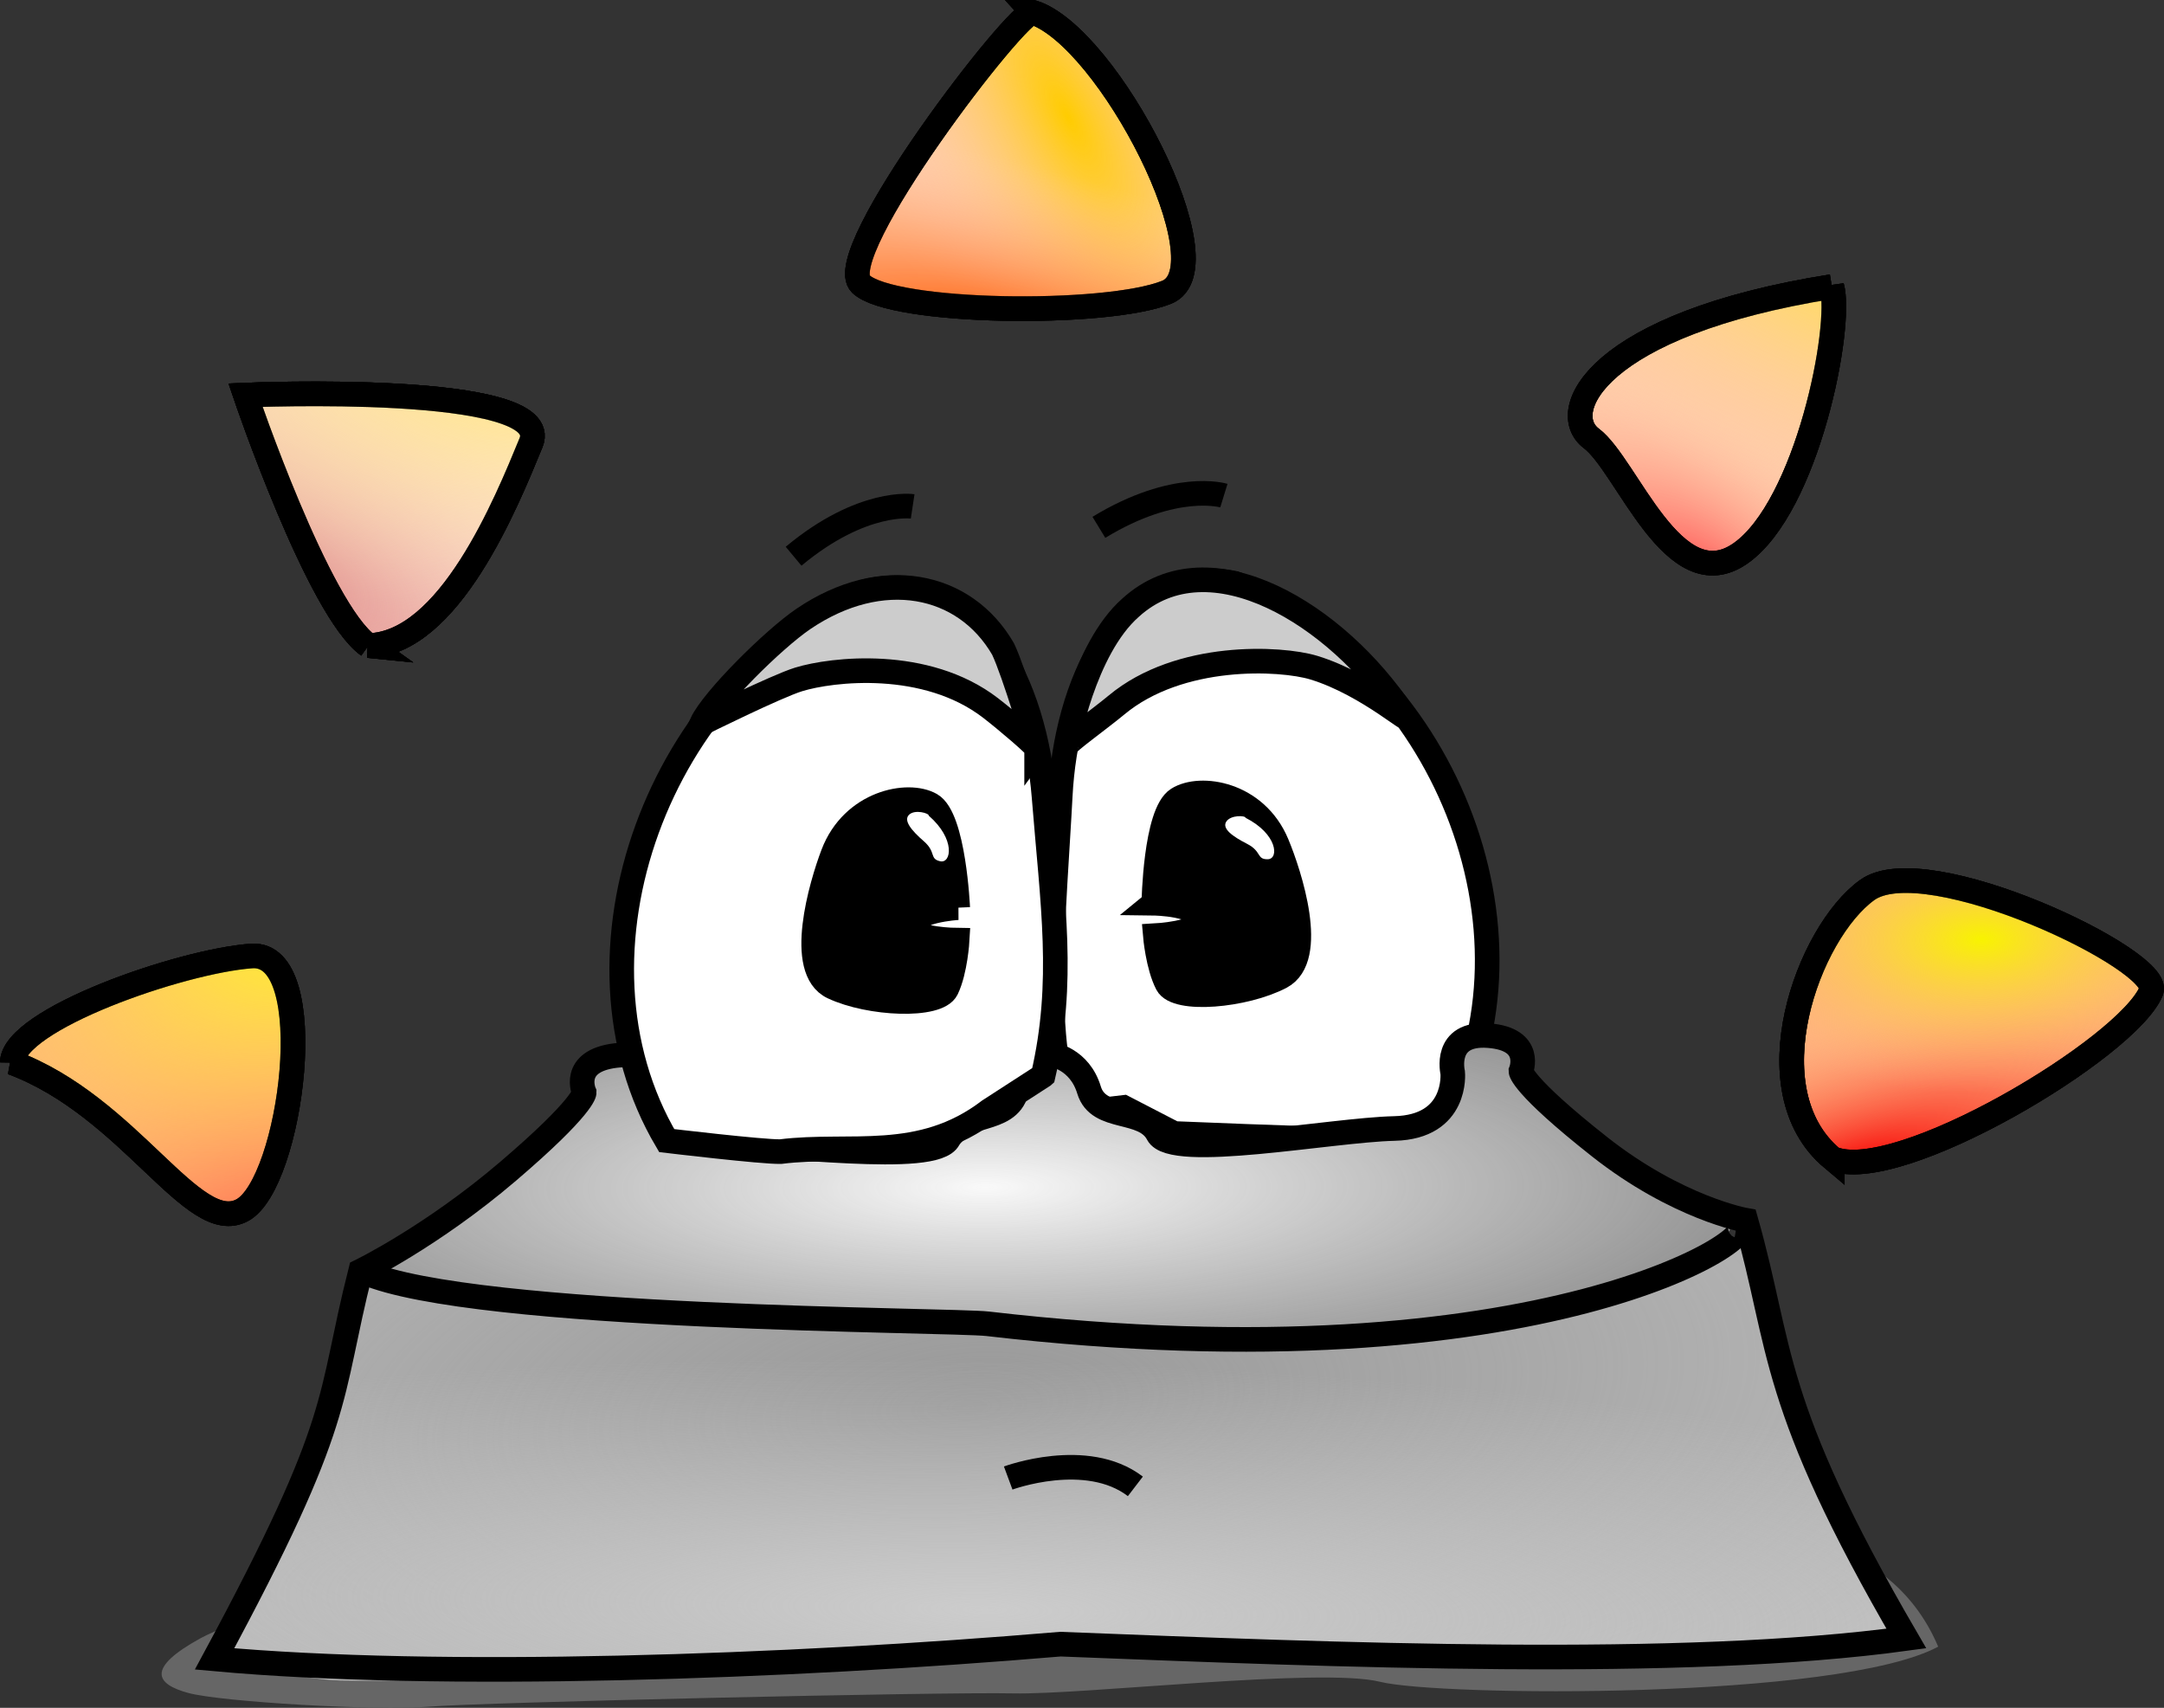<?xml version="1.0" encoding="UTF-8" standalone="no"?>
<!-- Created with Inkscape (http://www.inkscape.org/) -->

<svg
   xmlns:dc="http://purl.org/dc/elements/1.1/"
   xmlns:cc="http://creativecommons.org/ns#"
   xmlns:rdf="http://www.w3.org/1999/02/22-rdf-syntax-ns#"
   xmlns:svg="http://www.w3.org/2000/svg"
   xmlns="http://www.w3.org/2000/svg"
   xmlns:xlink="http://www.w3.org/1999/xlink"
   xmlns:sodipodi="http://sodipodi.sourceforge.net/DTD/sodipodi-0.dtd"
   xmlns:inkscape="http://www.inkscape.org/namespaces/inkscape"
   width="62.246"
   height="49.12"
   id="svg6520"
   version="1.1"
   inkscape:version="0.47 r22583"
   sodipodi:docname="tastentierchen_solaris.svg"
   inkscape:export-filename="/home/nepomuk/visio/bilder/neo/tastentierchen_solaris.png"
   inkscape:export-xdpi="91.089546"
   inkscape:export-ydpi="91.089546">
  <rect width="100%" height="100%" fill="#333333" stroke="none"/>
  <title
     id="title6763">Tastentierchen</title>
  <defs
     id="defs6522">
    <inkscape:perspective
       sodipodi:type="inkscape:persp3d"
       inkscape:vp_x="0 : 526.18109 : 1"
       inkscape:vp_y="0 : 1000 : 0"
       inkscape:vp_z="744.09448 : 526.18109 : 1"
       inkscape:persp3d-origin="372.04724 : 350.78739 : 1"
       id="perspective6528" />
    <inkscape:perspective
       id="perspective6402"
       inkscape:persp3d-origin="0.5 : 0.33333333 : 1"
       inkscape:vp_z="1 : 0.5 : 1"
       inkscape:vp_y="0 : 1000 : 0"
       inkscape:vp_x="0 : 0.5 : 1"
       sodipodi:type="inkscape:persp3d" />
    <radialGradient
       inkscape:collect="always"
       xlink:href="#linearGradient3024-6"
       id="radialGradient4783"
       gradientUnits="userSpaceOnUse"
       gradientTransform="matrix(0.791,-0.06,0.024,0.322,255.26,268.544)"
       cx="769.609"
       cy="2219.71"
       fx="769.609"
       fy="2219.71"
       r="46.777" />
    <linearGradient
       inkscape:collect="always"
       id="linearGradient3024-6">
      <stop
         style="stop-color:#999999;stop-opacity:1;"
         offset="0"
         id="stop3026-1" />
      <stop
         style="stop-color:#999999;stop-opacity:0;"
         offset="1"
         id="stop3028-7" />
    </linearGradient>
    <radialGradient
       inkscape:collect="always"
       xlink:href="#linearGradient4803"
       id="radialGradient4809"
       cx="916.515"
       cy="957.493"
       fx="916.515"
       fy="957.493"
       r="24.255"
       gradientTransform="matrix(1.549,0.033,-0.006,0.296,-496.214,629.287)"
       gradientUnits="userSpaceOnUse" />
    <linearGradient
       inkscape:collect="always"
       id="linearGradient4803">
      <stop
         style="stop-color:#cccccc;stop-opacity:1;"
         offset="0"
         id="stop4805" />
      <stop
         style="stop-color:#cccccc;stop-opacity:0;"
         offset="1"
         id="stop4807" />
    </linearGradient>
    <radialGradient
       inkscape:collect="always"
       xlink:href="#linearGradient4833"
       id="radialGradient4839"
       cx="898.032"
       cy="917.817"
       fx="898.032"
       fy="917.817"
       r="4.481"
       gradientTransform="matrix(2,-0.019,0.017,1.859,-915.952,-773.655)"
       gradientUnits="userSpaceOnUse" />
    <linearGradient
       inkscape:collect="always"
       id="linearGradient4833">
      <stop
         style="stop-color:#ffe6d5;stop-opacity:1"
         offset="0"
         id="stop4835" />
      <stop
         style="stop-color:#ffe6d5;stop-opacity:0;"
         offset="1"
         id="stop4837" />
    </linearGradient>
    <radialGradient
       inkscape:collect="always"
       xlink:href="#linearGradient4797"
       id="radialGradient4777"
       gradientUnits="userSpaceOnUse"
       gradientTransform="matrix(1.137,-1.0304935e-6,0.014,-0.288,801.795,1118.541)"
       cx="93.95"
       cy="651.873"
       fx="93.95"
       fy="651.873"
       r="37.977" />
    <linearGradient
       id="linearGradient4797"
       inkscape:collect="always">
      <stop
         id="stop4799"
         offset="0"
         style="stop-color:#f9f9f9;stop-opacity:1" />
      <stop
         id="stop4801"
         offset="1"
         style="stop-color:#cccccc;stop-opacity:0;" />
    </linearGradient>
    <radialGradient
       inkscape:collect="always"
       xlink:href="#linearGradient4855"
       id="radialGradient4853"
       gradientUnits="userSpaceOnUse"
       gradientTransform="matrix(-3.392,-2.122,1.016,-1.624,3039.138,4310.618)"
       cx="904.107"
       cy="910.817"
       fx="904.107"
       fy="910.817"
       r="4.481" />
    <linearGradient
       inkscape:collect="always"
       id="linearGradient4855">
      <stop
         style="stop-color:#de8787;stop-opacity:1"
         offset="0"
         id="stop4857" />
      <stop
         style="stop-color:#ffe6d5;stop-opacity:0;"
         offset="1"
         id="stop4859" />
    </linearGradient>
    <radialGradient
       inkscape:collect="always"
       xlink:href="#linearGradient4845"
       id="radialGradient4843"
       gradientUnits="userSpaceOnUse"
       gradientTransform="matrix(-4.001,-2.3023831e-5,1.0228327e-5,-1.774,4515.893,2528.106)"
       cx="902.55"
       cy="913.586"
       fx="902.55"
       fy="913.586"
       r="4.481" />
    <linearGradient
       id="linearGradient4845"
       inkscape:collect="always">
      <stop
         id="stop4847"
         offset="0"
         style="stop-color:#ffe680;stop-opacity:1" />
      <stop
         id="stop4849"
         offset="1"
         style="stop-color:#ffe6d5;stop-opacity:0;" />
    </linearGradient>
    <radialGradient
       inkscape:collect="always"
       xlink:href="#linearGradient3056-2"
       id="radialGradient4760"
       gradientUnits="userSpaceOnUse"
       gradientTransform="matrix(-0.853,-1.482,1.053,-0.606,-33.404,742.833)"
       cx="159.274"
       cy="312.729"
       fx="159.274"
       fy="312.729"
       r="11.472" />
    <linearGradient
       inkscape:collect="always"
       id="linearGradient3056-2">
      <stop
         style="stop-color:#e6e6e6;stop-opacity:1;"
         offset="0"
         id="stop3058-4" />
      <stop
         style="stop-color:#e6e6e6;stop-opacity:0;"
         offset="1"
         id="stop3060-7" />
    </linearGradient>
    <radialGradient
       inkscape:collect="always"
       xlink:href="#linearGradient3068-8"
       id="radialGradient4757"
       gradientUnits="userSpaceOnUse"
       gradientTransform="matrix(0.994,-0.342,0.633,1.84,-200.138,-178.355)"
       cx="192.505"
       cy="302.928"
       fx="192.505"
       fy="302.928"
       r="11.509" />
    <linearGradient
       inkscape:collect="always"
       id="linearGradient3068-8">
      <stop
         style="stop-color:#e6e6e6;stop-opacity:1;"
         offset="0"
         id="stop3070-6" />
      <stop
         style="stop-color:#e6e6e6;stop-opacity:0;"
         offset="1"
         id="stop3072-3" />
    </linearGradient>
    <radialGradient
       inkscape:collect="always"
       xlink:href="#linearGradient3078-7"
       id="radialGradient4754"
       gradientUnits="userSpaceOnUse"
       gradientTransform="matrix(-0.412,-1.053,0.818,-0.32,9.116,567.826)"
       cx="171.462"
       cy="292.073"
       fx="171.462"
       fy="292.073"
       r="7.779" />
    <linearGradient
       inkscape:collect="always"
       id="linearGradient3078-7">
      <stop
         style="stop-color:#e6e6e6;stop-opacity:1;"
         offset="0"
         id="stop3080-7" />
      <stop
         style="stop-color:#e6e6e6;stop-opacity:0;"
         offset="1"
         id="stop3082-2" />
    </linearGradient>
    <radialGradient
       inkscape:collect="always"
       xlink:href="#linearGradient3088-3"
       id="radialGradient4751"
       gradientUnits="userSpaceOnUse"
       gradientTransform="matrix(-0.74,-0.48,0.245,-0.377,267.169,493.912)"
       cx="195.502"
       cy="290.361"
       fx="195.502"
       fy="290.361"
       r="7.756" />
    <linearGradient
       inkscape:collect="always"
       id="linearGradient3088-3">
      <stop
         style="stop-color:#e6e6e6;stop-opacity:1;"
         offset="0"
         id="stop3090-7" />
      <stop
         style="stop-color:#e6e6e6;stop-opacity:0;"
         offset="1"
         id="stop3092-2" />
    </linearGradient>
    <radialGradient
       inkscape:collect="always"
       xlink:href="#linearGradient4813"
       id="radialGradient4819"
       cx="891.718"
       cy="933.683"
       fx="891.718"
       fy="933.683"
       r="4.391"
       gradientTransform="matrix(1.623,-1.921,2.119,1.79,-2526.952,977.131)"
       gradientUnits="userSpaceOnUse" />
    <linearGradient
       id="linearGradient4813">
      <stop
         style="stop-color:#ff0a0a;stop-opacity:1;"
         offset="0"
         id="stop4815" />
      <stop
         style="stop-color:#ffb380;stop-opacity:0;"
         offset="1"
         id="stop4817" />
    </linearGradient>
    <radialGradient
       inkscape:collect="always"
       xlink:href="#linearGradient4825"
       id="radialGradient4823"
       gradientUnits="userSpaceOnUse"
       gradientTransform="matrix(-3.422,1.695,-0.978,-1.975,4900.392,1224.327)"
       cx="903.803"
       cy="928.55"
       fx="903.803"
       fy="928.55"
       r="4.391" />
    <linearGradient
       id="linearGradient4825">
      <stop
         id="stop4827"
         offset="0"
         style="stop-color:#ffff1a;stop-opacity:1;" />
      <stop
         id="stop4829"
         offset="1"
         style="stop-color:#ffb380;stop-opacity:0;" />
    </linearGradient>
    <radialGradient
       inkscape:collect="always"
       xlink:href="#linearGradient4863"
       id="radialGradient4873"
       gradientUnits="userSpaceOnUse"
       gradientTransform="matrix(-1.195,-2.279,0.858,-0.45,1239.246,3410.5)"
       cx="921.582"
       cy="911.595"
       fx="921.582"
       fy="911.595"
       r="5.042" />
    <linearGradient
       id="linearGradient4863">
      <stop
         style="stop-color:#ffcc00;stop-opacity:1"
         offset="0"
         id="stop4865" />
      <stop
         style="stop-color:#ffccaa;stop-opacity:0;"
         offset="1"
         id="stop4867" />
    </linearGradient>
    <radialGradient
       inkscape:collect="always"
       xlink:href="#linearGradient5647"
       id="radialGradient4869"
       cx="914.17"
       cy="905.228"
       fx="914.17"
       fy="905.228"
       r="5.042"
       gradientTransform="matrix(-3.489,-0.915,0.246,-0.937,3885.48,2590.983)"
       gradientUnits="userSpaceOnUse" />
    <linearGradient
       id="linearGradient5647">
      <stop
         id="stop5649"
         offset="0"
         style="stop-color:#ff5800;stop-opacity:1" />
      <stop
         id="stop5651"
         offset="1"
         style="stop-color:#ffccaa;stop-opacity:0;" />
    </linearGradient>
    <radialGradient
       inkscape:collect="always"
       xlink:href="#linearGradient5655"
       id="radialGradient5661"
       cx="939.735"
       cy="913.073"
       fx="939.735"
       fy="913.073"
       r="4.002"
       gradientTransform="matrix(1.696,1.227,-0.635,0.877,-75.666,-1040.666)"
       gradientUnits="userSpaceOnUse" />
    <linearGradient
       inkscape:collect="always"
       id="linearGradient5655">
      <stop
         style="stop-color:#ff5555;stop-opacity:1"
         offset="0"
         id="stop5657" />
      <stop
         style="stop-color:#ffccaa;stop-opacity:0;"
         offset="1"
         id="stop5659" />
    </linearGradient>
    <radialGradient
       inkscape:collect="always"
       xlink:href="#linearGradient5665"
       id="radialGradient5671"
       gradientUnits="userSpaceOnUse"
       gradientTransform="matrix(3.826,1.622,-0.675,1.593,-2036.157,-2059.511)"
       cx="938.207"
       cy="905.282"
       fx="938.207"
       fy="905.282"
       r="4.002" />
    <linearGradient
       id="linearGradient5665"
       inkscape:collect="always">
      <stop
         id="stop5667"
         offset="0"
         style="stop-color:#ffdd55;stop-opacity:1" />
      <stop
         id="stop5669"
         offset="1"
         style="stop-color:#ffccaa;stop-opacity:0;" />
    </linearGradient>
    <radialGradient
       inkscape:collect="always"
       xlink:href="#linearGradient5675"
       id="radialGradient5681"
       cx="944.044"
       cy="931.274"
       fx="944.044"
       fy="931.274"
       r="5.532"
       gradientTransform="matrix(2.211,-0.689,0.237,0.76,-1365.159,872.914)"
       gradientUnits="userSpaceOnUse" />
    <linearGradient
       inkscape:collect="always"
       id="linearGradient5675">
      <stop
         style="stop-color:#f80000;stop-opacity:1"
         offset="0"
         id="stop5677" />
      <stop
         style="stop-color:#ffb380;stop-opacity:0;"
         offset="1"
         id="stop5679" />
    </linearGradient>
    <radialGradient
       inkscape:collect="always"
       xlink:href="#linearGradient5685"
       id="radialGradient5691"
       gradientUnits="userSpaceOnUse"
       gradientTransform="matrix(1.51,-0.027,0.014,0.796,-495.279,214.626)"
       cx="946.195"
       cy="922.852"
       fx="946.195"
       fy="922.852"
       r="5.532" />
    <linearGradient
       id="linearGradient5685"
       inkscape:collect="always">
      <stop
         id="stop5687"
         offset="0"
         style="stop-color:#f8f300;stop-opacity:1" />
      <stop
         id="stop5689"
         offset="1"
         style="stop-color:#ffb380;stop-opacity:0;" />
    </linearGradient>
    <radialGradient
       r="5.532"
       fy="922.852"
       fx="946.195"
       cy="922.852"
       cx="946.195"
       gradientTransform="matrix(1.51,-0.027,0.014,0.796,-495.279,214.626)"
       gradientUnits="userSpaceOnUse"
       id="radialGradient6518"
       xlink:href="#linearGradient5685"
       inkscape:collect="always" />
  </defs>
  <sodipodi:namedview
     id="base"
     pagecolor="#ffffff"
     bordercolor="#666666"
     borderopacity="1.0"
     inkscape:pageopacity="0.0"
     inkscape:pageshadow="2"
     inkscape:zoom="3.959798"
     inkscape:cx="96.164917"
     inkscape:cy="27.500848"
     inkscape:document-units="px"
     inkscape:current-layer="g5695"
     showgrid="false"
     inkscape:window-width="919"
     inkscape:window-height="483"
     inkscape:window-x="445"
     inkscape:window-y="265"
     inkscape:window-maximized="0" />
  <g
     inkscape:label="Ebene 1"
     inkscape:groupmode="layer"
     id="layer1"
     transform="translate(-1.377,-1001.017)">
    <g
       transform="translate(-888.031,104.365)"
       id="g5695">
      <g
         id="g3539">
        <path
           style="fill:#ffffff;stroke:#000000;stroke-width:0.708px;stroke-linecap:butt;stroke-linejoin:miter;stroke-opacity:1"
           d="m 920.262,928.678 c -0.967,-1.744 -0.518,-6.019 -0.357,-9.134 0.16,-3.114 1.639,-6.767 5.017,-6.116 5.957,2.252 9.123,10.011 6.104,15.516 0,0 -2.741,0.454 -3.264,0.466 -0.523,0.012 -4.582,-0.157 -4.582,-0.157 l -1.45,-0.75 -1.469,0.173 z"
           id="path4577"
           sodipodi:nodetypes="czccsccc" />
        <path
           sodipodi:nodetypes="cssssssc"
           id="path4571"
           d="m 945.159,944.012 c -2.874,1.54 -14.367,1.433 -16.054,1.011 -1.687,-0.422 -8.502,0.378 -10.557,0.333 -2.055,-0.045 -15.314,0.257 -16.807,0.383 -1.493,0.126 -5.98,-0.14 -6.917,-0.395 -0.938,-0.255 -1.224,-0.709 0.352,-1.574 1.576,-0.865 11.716,-4.074 22.177,-3.73 14.902,0.49 25.338,-1.867 27.806,3.974 z"
           style="fill:#666666;stroke:none" />
        <path
           sodipodi:nodetypes="cssssssssssssscccscccscc"
           id="path4583"
           d="m 899.225,944.986 c -1.236,-0.026 -3.501,-0.618 -3.543,-0.628 -0.412,-0.1 0.16,-0.354 0.376,-0.769 0.613,-1.176 1.651,-2.885 2.03,-3.862 0.598,-1.543 1.107,-2.787 1.553,-5.026 0.362,-1.816 0.359,-1.809 0.487,-1.746 0.059,0.029 0.477,0.135 0.928,0.236 2.751,0.613 7.65,0.859 15.132,1.46 1.243,0.1 2.716,0.227 3.275,0.282 5.334,0.529 9.982,0.399 13.765,-0.384 2.598,-0.538 4.971,-1.184 6.008,-2.1 0.117,-0.103 0.236,-0.188 0.266,-0.189 0.029,-6.8e-4 0.155,0.444 0.279,0.988 0.582,2.559 1.263,4.027 1.952,5.647 0.406,0.954 1.294,2.919 1.944,4.072 l 0.439,0.78 -0.505,0.052 c -1.995,0.207 -3.334,0.278 -6.618,0.35 -4.323,0.095 -6.768,0.072 -13.657,-0.18 l -3.418,-0.125 -3.482,0.283 c -1.915,0.156 -3.732,0.305 -4.037,0.331 -3.25,0.277 -10.805,0.577 -13.175,0.527 l 0,-2e-5 z"
           style="color:#000000;fill:#bebebe;fill-opacity:1;fill-rule:evenodd;stroke:none;stroke-width:10;marker:none;visibility:visible;display:inline;overflow:visible;enable-background:accumulate" />
        <path
           style="color:#000000;fill:url(#radialGradient4783);fill-opacity:1;fill-rule:evenodd;stroke:none;stroke-width:10;marker:none;visibility:visible;display:inline;overflow:visible;enable-background:accumulate"
           d="m 899.225,944.986 c -1.236,-0.026 -3.547,-0.571 -3.588,-0.581 -0.412,-0.1 0.16,-0.354 0.376,-0.769 0.613,-1.176 1.697,-2.932 2.075,-3.909 0.598,-1.543 1.107,-2.787 1.553,-5.026 0.362,-1.816 0.359,-1.809 0.487,-1.746 0.059,0.029 0.477,0.135 0.928,0.236 2.751,0.613 7.488,0.961 14.97,1.561 1.243,0.1 2.716,0.227 3.275,0.282 5.334,0.529 9.982,0.399 13.765,-0.384 2.598,-0.538 5.134,-1.285 6.17,-2.201 0.117,-0.103 0.236,-0.188 0.266,-0.189 0.029,-6.8e-4 0.155,0.444 0.279,0.988 0.582,2.559 1.263,4.027 1.952,5.647 0.406,0.954 1.294,2.919 1.944,4.072 l 0.439,0.78 -0.505,0.052 c -1.995,0.207 -3.334,0.278 -6.618,0.35 -4.323,0.095 -6.768,0.072 -13.657,-0.18 l -3.418,-0.125 -3.482,0.283 c -1.915,0.156 -3.732,0.305 -4.037,0.331 -3.25,0.277 -10.805,0.577 -13.175,0.527 l 0,-2e-5 z"
           id="path4581"
           sodipodi:nodetypes="cssssssssssssscccscccscc" />
        <path
           style="color:#000000;fill:url(#radialGradient4809);fill-opacity:1;fill-rule:evenodd;stroke:none;stroke-width:10;marker:none;visibility:visible;display:inline;overflow:visible;enable-background:accumulate"
           d="m 895.751,944.31 c -0.412,-0.1 0.16,-0.354 0.376,-0.769 0.613,-1.176 1.582,-2.837 1.961,-3.814 0.598,-1.543 1.107,-2.787 1.553,-5.026 0.362,-1.816 0.359,-1.809 0.487,-1.746 0.059,0.029 0.477,0.135 0.928,0.236 2.751,0.613 7.487,0.896 14.969,1.496 1.243,0.1 2.716,0.227 3.275,0.282 5.334,0.529 9.982,0.399 13.765,-0.384 2.598,-0.538 5.134,-1.22 6.171,-2.136 0.117,-0.103 0.236,-0.188 0.266,-0.189 0.029,-6.8e-4 0.155,0.444 0.279,0.988 0.582,2.559 1.263,4.027 1.952,5.647 0.406,0.954 1.294,2.919 1.944,4.072 l 0.439,0.78 -0.505,0.052 c -1.995,0.207 -3.334,0.278 -6.618,0.35 -4.323,0.095 -6.768,0.072 -13.657,-0.18 l -3.418,-0.125 -3.482,0.283 c -1.915,0.156 -3.732,0.305 -4.037,0.331 -5.537,0.15 -11.727,0.3 -16.648,-0.149 z"
           id="path4579"
           sodipodi:nodetypes="csssssssssssscccsccccc" />
        <path
           id="path4613"
           d="m 900.004,915.22 c -1.439,-1.025 -3.535,-7.204 -3.535,-7.204 0,0 8.933,-0.387 8.213,1.368 -0.719,1.755 -2.355,5.779 -4.679,5.836 z"
           style="fill:#ffe6d5;stroke:#000000;stroke-width:0.708px;stroke-linecap:butt;stroke-linejoin:miter;stroke-opacity:1"
           sodipodi:nodetypes="ccsc" />
        <path
           sodipodi:nodetypes="ccsc"
           style="fill:url(#radialGradient4839);fill-opacity:1;stroke:#000000;stroke-width:0.708px;stroke-linecap:butt;stroke-linejoin:miter;stroke-opacity:1"
           d="m 900.004,915.22 c -1.439,-1.025 -3.535,-7.204 -3.535,-7.204 0,0 8.933,-0.387 8.213,1.368 -0.719,1.755 -2.355,5.779 -4.679,5.836 z"
           id="path4831" />
        <path
           style="color:#000000;fill:#4d4d4d;fill-opacity:1;fill-rule:evenodd;stroke:none;stroke-width:10;marker:none;visibility:visible;display:inline;overflow:visible;enable-background:accumulate"
           d="m 924.907,935.343 c -1.905,-0.043 -3.469,-0.138 -5.434,-0.329 -0.739,-0.072 -2.492,-0.223 -3.897,-0.337 -5.92,-0.478 -10.857,-0.655 -13.525,-1.131 -1.015,-0.181 -2.094,-0.415 -2.153,-0.466 -0.011,-0.01 0.135,-0.073 0.325,-0.139 0.567,-0.198 1.722,-0.832 2.419,-1.327 1.247,-0.886 3.728,-3.014 3.823,-3.417 0.021,-0.089 0.021,-0.224 -5.7e-4,-0.301 -0.021,-0.076 -0.009,-0.196 0.027,-0.266 0.078,-0.151 0.434,-0.32 0.688,-0.326 0.172,-0.004 0.193,0.029 0.378,0.584 0.108,0.323 0.341,0.871 0.517,1.218 l 0.321,0.63 0.351,0.034 c 0.193,0.019 0.808,0.086 1.366,0.15 0.616,0.071 1.427,0.112 2.062,0.106 0.576,-0.006 1.607,6.2e-4 2.293,0.014 1.607,0.032 2.173,-0.094 2.546,-0.477 0.304,-0.313 0.346,-0.367 0.923,-0.556 0.35,-0.115 0.495,-0.207 0.727,-0.459 0.159,-0.173 0.453,-0.424 0.653,-0.556 0.279,-0.185 0.372,-0.289 0.401,-0.445 0.021,-0.112 0.064,-0.204 0.096,-0.205 0.157,-0.004 0.421,0.301 0.634,0.732 0.269,0.543 0.462,0.684 1.264,0.923 0.341,0.101 0.521,0.2 0.697,0.382 0.131,0.135 0.354,0.292 0.496,0.35 0.419,0.171 1.754,0.149 3.69,-0.059 0.916,-0.099 2.094,-0.213 2.618,-0.254 1.093,-0.086 1.387,-0.187 1.808,-0.622 0.308,-0.318 0.457,-0.767 0.45,-1.353 -0.005,-0.434 0.021,-0.504 0.231,-0.62 0.3,-0.165 1.013,-0.059 1.14,0.17 0.041,0.073 0.058,0.228 0.037,0.345 -0.064,0.368 0.275,0.765 1.637,1.92 1.422,1.207 2.651,1.962 3.965,2.439 0.389,0.141 0.698,0.288 0.687,0.326 -0.053,0.171 -0.851,0.745 -1.502,1.08 -1.901,0.978 -4.463,1.654 -7.593,2.002 -1.051,0.117 -4.183,0.263 -5.165,0.241 l 0,0 1.2e-4,0 z"
           id="path4587"
           sodipodi:nodetypes="cssssssssssscccsssssssssssssssssssssssssccc" />
        <path
           sodipodi:nodetypes="cssssssssssscccsssssssssssssssssssssssssccc"
           id="path4585"
           d="m 924.907,935.343 c -1.905,-0.043 -3.469,-0.138 -5.434,-0.329 -0.739,-0.072 -2.492,-0.223 -3.897,-0.337 -5.92,-0.478 -10.922,-0.621 -13.59,-1.097 -1.015,-0.181 -2.094,-0.415 -2.153,-0.466 -0.011,-0.01 0.135,-0.073 0.325,-0.139 0.567,-0.198 1.722,-0.832 2.419,-1.327 1.247,-0.886 3.793,-3.048 3.888,-3.451 0.021,-0.089 0.021,-0.224 -5.7e-4,-0.301 -0.021,-0.076 -0.009,-0.196 0.027,-0.266 0.078,-0.151 0.434,-0.32 0.688,-0.326 0.172,-0.004 0.193,0.029 0.378,0.584 0.108,0.323 0.341,0.871 0.517,1.218 l 0.321,0.63 0.351,0.034 c 0.193,0.019 0.808,0.086 1.366,0.15 0.616,0.071 1.427,0.112 2.062,0.106 0.576,-0.006 1.607,6.2e-4 2.293,0.014 1.607,0.032 2.173,-0.094 2.546,-0.477 0.304,-0.313 0.346,-0.367 0.923,-0.556 0.35,-0.115 0.495,-0.207 0.727,-0.459 0.159,-0.173 0.453,-0.424 0.653,-0.556 0.279,-0.185 0.372,-0.289 0.401,-0.445 0.021,-0.112 0.064,-0.204 0.096,-0.205 0.157,-0.004 0.421,0.301 0.634,0.732 0.269,0.543 0.462,0.684 1.264,0.923 0.341,0.101 0.521,0.2 0.697,0.382 0.131,0.135 0.354,0.292 0.496,0.35 0.419,0.171 1.754,0.149 3.69,-0.059 0.916,-0.099 2.094,-0.213 2.618,-0.254 1.093,-0.086 1.387,-0.187 1.808,-0.622 0.308,-0.318 0.457,-0.767 0.45,-1.353 -0.005,-0.434 0.021,-0.504 0.231,-0.62 0.3,-0.165 1.013,-0.059 1.14,0.17 0.041,0.073 0.058,0.228 0.037,0.345 -0.064,0.368 0.275,0.765 1.637,1.92 1.422,1.207 2.651,1.962 3.965,2.439 0.389,0.141 0.698,0.288 0.687,0.326 -0.053,0.171 -0.851,0.745 -1.502,1.08 -1.901,0.978 -4.463,1.654 -7.593,2.002 -1.051,0.117 -4.183,0.263 -5.165,0.241 l 0,0 1.2e-4,0 z"
           style="color:#000000;fill:url(#radialGradient4777);fill-opacity:1;fill-rule:evenodd;stroke:none;stroke-width:10;marker:none;visibility:visible;display:inline;overflow:visible;enable-background:accumulate" />
        <path
           sodipodi:nodetypes="cssscscscccccscscsssc"
           d="m 919.672,926.986 c 0,0 -0.782,0.148 -1.031,1.067 -0.249,0.919 -1.562,0.557 -1.944,1.349 -0.381,0.791 -4.97,0.113 -6.801,0.155 -1.831,0.042 -1.722,-1.526 -1.722,-1.526 0,0 0.245,-1.18 -1.061,-1.02 -1.306,0.16 -0.901,1.064 -0.901,1.064 0,0 0.005,0.391 -2.193,2.268 -2.198,1.877 -4.239,2.868 -4.239,2.868 -0.953,3.754 -0.423,4.155 -4.2,11.153 6.459,0.589 16.422,0.246 24.329,-0.424 7.921,0.31 17.894,0.72 24.333,-0.163 -3.971,-6.822 -3.56,-8.32 -4.616,-12.028 0,0 -1.967,-0.347 -4.216,-2.122 -2.249,-1.775 -2.254,-2.167 -2.254,-2.167 0,0 0.38,-0.922 -0.93,-1.022 -1.31,-0.101 -1.032,1.067 -1.032,1.067 0,0 0.153,1.562 -1.679,1.604 -1.831,0.042 -6.398,0.929 -6.801,0.155 -0.403,-0.774 -1.706,-0.353 -1.98,-1.26 -0.274,-0.907 -1.06,-1.02 -1.06,-1.02 z"
           style="fill:none;stroke:#000000;stroke-width:0.708px;stroke-linecap:butt;stroke-linejoin:miter;stroke-opacity:1"
           id="path4589" />
        <path
           sodipodi:nodetypes="csc"
           id="path4591"
           d="m 899.888,933.247 c 3.159,1.363 16.883,1.357 17.93,1.479 16.048,1.864 22.57,-2.659 21.549,-2.839"
           style="fill:none;stroke:#000000;stroke-width:0.708px;stroke-linecap:butt;stroke-linejoin:miter;stroke-opacity:1" />
        <path
           sodipodi:nodetypes="czccccc"
           id="path4593"
           d="m 919.413,927.59 c 0.627,-2.703 0.272,-4.93 0.025,-8.035 -0.247,-3.105 -1.826,-6.688 -5.185,-5.883 -5.891,2.522 -8.838,10.42 -5.668,15.785 0,0 2.752,0.329 3.275,0.317 2.003,-0.251 4.017,0.336 6.002,-1.18 l 1.55,-1.003 z"
           style="fill:#ffffff;stroke:#000000;stroke-width:0.708px;stroke-linecap:butt;stroke-linejoin:miter;stroke-opacity:1" />
        <path
           sodipodi:nodetypes="csscscc"
           id="path4595"
           d="m 919.226,918.179 c 0.034,-0.046 -0.87,-0.814 -1.327,-1.166 -1.86,-1.431 -4.565,-1.114 -5.519,-0.82 -0.645,0.199 -2.786,1.261 -2.786,1.261 0.322,-0.686 2.051,-2.409 2.925,-3.002 2.245,-1.523 4.633,-1.049 5.742,0.867 0.327,0.688 0.965,2.859 0.965,2.859 z"
           style="fill:#cccccc;stroke:#000000;stroke-width:0.708px;stroke-linecap:butt;stroke-linejoin:miter;stroke-opacity:1" />
        <path
           sodipodi:nodetypes="cssccc"
           id="path4597"
           d="m 920.089,918.09 c -0.012,-0.068 0.986,-0.787 1.433,-1.16 1.819,-1.515 4.727,-1.364 5.678,-1.075 1.598,0.486 3.036,1.843 2.534,1.293 -1.85,-2.783 -5.516,-5.098 -7.804,-3.02 -1.36,1.197 -1.841,3.961 -1.841,3.961 z"
           style="fill:#cccccc;stroke:#000000;stroke-width:0.708px;stroke-linecap:butt;stroke-linejoin:miter;stroke-opacity:1" />
        <path
           sodipodi:nodetypes="cscssssc"
           id="path4599"
           d="m 916.958,922.758 c 0,0 -1.345,0.079 -1.31,0.566 0.026,0.359 1.292,0.37 1.292,0.37 0,0 -0.05,0.876 -0.304,1.404 -0.254,0.528 -2.218,0.442 -3.272,-0.056 -1.054,-0.498 -0.332,-2.94 0.007,-3.83 0.565,-1.48 2.153,-1.791 2.812,-1.415 0.659,0.376 0.773,2.961 0.773,2.961 z"
           style="fill:#000000;stroke:#000000;stroke-width:0.708px;stroke-linecap:butt;stroke-linejoin:miter;stroke-opacity:1" />
        <path
           sodipodi:nodetypes="cscssssc"
           id="path4601"
           d="m 922.596,922.63 c 0,0 1.346,0.017 1.325,0.506 -0.016,0.359 -1.281,0.428 -1.281,0.428 0,0 0.074,0.873 0.343,1.389 0.269,0.516 2.229,0.341 3.268,-0.205 1.039,-0.546 0.25,-2.953 -0.114,-3.827 -0.606,-1.453 -2.202,-1.692 -2.85,-1.286 -0.649,0.406 -0.69,2.994 -0.69,2.994 z"
           style="fill:#000000;stroke:#000000;stroke-width:0.708px;stroke-linecap:butt;stroke-linejoin:miter;stroke-opacity:1" />
        <path
           id="path4603"
           d="m 925.236,920.173 c 0.922,0.468 0.965,1.185 0.638,1.192 -0.327,0.007 -0.167,-0.225 -0.595,-0.443 -0.428,-0.219 -0.726,-0.44 -0.598,-0.639 0.128,-0.199 0.554,-0.176 0.555,-0.11 z"
           style="fill:#ffffff;stroke:none" />
        <path
           style="fill:#ffffff;stroke:none"
           d="m 916.121,920.11 c 0.78,0.677 0.649,1.384 0.331,1.313 -0.318,-0.071 -0.107,-0.258 -0.469,-0.574 -0.362,-0.315 -0.597,-0.602 -0.425,-0.765 0.172,-0.163 0.579,-0.038 0.564,0.025 z"
           id="path4605" />
        <path
           id="path4607"
           d="m 942.113,929.97 c 1.857,0.796 8.511,-3.185 9.173,-4.814 0.354,-0.87 -6.471,-4.129 -8.17,-2.905 -1.7,1.224 -3.358,5.746 -1.003,7.72 z"
           style="fill:#ffb380;stroke:#000000;stroke-width:0.708px;stroke-linecap:butt;stroke-linejoin:miter;stroke-opacity:1"
           sodipodi:nodetypes="cssc" />
        <path
           id="path4609"
           d="m 942.099,904.895 c -6.77,1.076 -7.937,3.604 -6.914,4.369 1.023,0.766 2.365,4.651 4.288,3.303 1.923,-1.348 2.943,-6.538 2.626,-7.673 z"
           style="fill:#ffccaa;stroke:#000000;stroke-width:0.708px;stroke-linecap:butt;stroke-linejoin:miter;stroke-opacity:1" />
        <path
           id="path4611"
           d="m 919.116,897.007 c 2.179,0.687 5.599,7.351 3.85,8.051 -1.749,0.7 -7.906,0.62 -8.797,-0.239 -0.891,-0.86 4.556,-7.935 4.948,-7.811 z"
           style="fill:#ffccaa;stroke:#000000;stroke-width:0.708px;stroke-linecap:butt;stroke-linejoin:miter;stroke-opacity:1"
           sodipodi:nodetypes="csss" />
        <path
           sodipodi:nodetypes="ccsc"
           style="fill:url(#radialGradient4853);fill-opacity:1;stroke:#000000;stroke-width:0.708px;stroke-linecap:butt;stroke-linejoin:miter;stroke-opacity:1"
           d="m 900.004,915.22 c -1.439,-1.025 -3.535,-7.204 -3.535,-7.204 0,0 8.933,-0.387 8.213,1.368 -0.719,1.755 -2.355,5.779 -4.679,5.836 z"
           id="path4851" />
        <path
           id="path4841"
           d="m 900.004,915.22 c -1.439,-1.025 -3.535,-7.204 -3.535,-7.204 0,0 8.933,-0.387 8.213,1.368 -0.719,1.755 -2.355,5.779 -4.679,5.836 z"
           style="fill:url(#radialGradient4843);fill-opacity:1;stroke:#000000;stroke-width:0.708px;stroke-linecap:butt;stroke-linejoin:miter;stroke-opacity:1"
           sodipodi:nodetypes="ccsc" />
        <path
           id="path4615"
           d="m 889.761,927.213 c 3.4,1.267 5.207,5.012 6.618,4.244 1.411,-0.768 2.291,-7.451 0.268,-7.309 -2.023,0.142 -6.867,1.821 -6.886,3.065 z"
           style="fill:#ffb380;stroke:#000000;stroke-width:0.708px;stroke-linecap:butt;stroke-linejoin:miter;stroke-opacity:1" />
        <path
           style="color:#000000;fill:url(#radialGradient4760);fill-opacity:1;fill-rule:evenodd;stroke:none;stroke-width:10;marker:none;visibility:visible;display:inline;overflow:visible;enable-background:accumulate"
           d="m 911.103,929.444 c -1.399,-0.12 -2.304,-0.244 -2.369,-0.324 -0.203,-0.251 -0.688,-1.451 -0.852,-2.111 -0.345,-1.388 -0.394,-2.851 -0.145,-4.312 0.281,-1.648 0.864,-3.139 1.794,-4.59 l 0.289,-0.451 1.227,-0.594 c 0.675,-0.327 1.328,-0.623 1.452,-0.659 0.395,-0.114 1.272,-0.201 1.877,-0.186 1.228,0.031 2.356,0.345 3.135,0.872 0.269,0.183 1.096,0.868 1.326,1.1 0.142,0.142 0.163,0.2 0.226,0.611 0.038,0.249 0.137,1.21 0.219,2.134 0.258,2.9 0.24,4.768 -0.058,6.165 l -0.07,0.328 -0.789,0.504 c -1.916,1.512 -4.308,1.407 -6.615,1.564 -0.044,-0.002 -0.335,-0.025 -0.646,-0.052 l 0,0 z m 5.05,-3.783 c 0.339,-0.07 0.597,-0.216 0.706,-0.402 0.131,-0.223 0.259,-0.719 0.329,-1.278 0.035,-0.282 0.064,-0.519 0.064,-0.528 -1.2e-4,-0.009 -0.162,-0.026 -0.359,-0.038 -0.457,-0.029 -0.846,-0.095 -0.846,-0.144 -9.2e-4,-0.066 0.255,-0.138 0.736,-0.207 l 0.463,-0.067 -0.003,-0.202 c -0.004,-0.315 -0.155,-1.503 -0.236,-1.868 -0.264,-1.183 -0.607,-1.546 -1.449,-1.534 -0.479,0.007 -0.795,0.09 -1.231,0.326 -0.693,0.374 -1.091,0.935 -1.419,2 -0.257,0.834 -0.347,1.387 -0.342,2.091 0.005,0.606 0.009,0.631 0.154,0.924 0.165,0.334 0.327,0.477 0.722,0.638 0.763,0.311 1.976,0.441 2.711,0.289 l 0,0 0,-10e-6 z"
           id="path4617"
           sodipodi:nodetypes="cssscccsssssscccccccssssscccsssssssccc" />
        <path
           style="color:#000000;fill:url(#radialGradient4757);fill-opacity:1;fill-rule:evenodd;stroke:none;stroke-width:10;marker:none;visibility:visible;display:inline;overflow:visible;enable-background:accumulate"
           d="m 926.35,929.092 c -0.064,-0.007 -0.772,-0.033 -1.574,-0.057 l -1.458,-0.044 -0.769,-0.386 c -0.75,-0.377 -0.775,-0.386 -1.026,-0.358 -0.242,0.026 -0.264,0.02 -0.377,-0.109 -0.066,-0.075 -0.159,-0.241 -0.207,-0.369 -0.118,-0.312 -0.376,-0.63 -0.664,-0.819 l -0.238,-0.156 -0.036,-0.391 c -0.02,-0.215 -0.018,-0.678 0.004,-1.029 0.022,-0.351 0.032,-1.15 0.021,-1.776 -0.025,-1.53 0.192,-5.153 0.321,-5.37 0.061,-0.102 1.686,-1.333 1.994,-1.512 0.185,-0.107 0.554,-0.271 0.821,-0.366 0.748,-0.265 1.235,-0.348 2.194,-0.372 1.283,-0.032 1.678,0.05 2.807,0.584 1.125,0.532 1.286,0.641 1.602,1.086 0.662,0.931 1.271,2.173 1.621,3.307 0.331,1.069 0.482,2.03 0.499,3.172 0.012,0.798 -0.074,1.828 -0.169,2.015 -0.021,0.042 -0.104,0.09 -0.184,0.108 -0.2,0.044 -0.521,0.386 -0.583,0.619 -0.027,0.102 -0.047,0.343 -0.044,0.535 0.008,0.634 -0.174,1.013 -0.593,1.236 -0.197,0.105 -0.331,0.133 -0.862,0.182 -0.346,0.032 -1.045,0.098 -1.553,0.148 -1.341,0.131 -1.42,0.137 -1.548,0.123 z m -1.47,-3.635 c 0.893,-0.154 1.625,-0.454 1.849,-0.757 0.161,-0.218 0.273,-0.531 0.308,-0.86 0.092,-0.861 -0.436,-2.844 -0.953,-3.579 -0.219,-0.312 -0.581,-0.622 -0.929,-0.797 -0.774,-0.39 -1.841,-0.339 -2.204,0.105 -0.338,0.413 -0.546,1.358 -0.618,2.807 -0.017,0.346 -0.01,0.514 0.023,0.513 0.026,-6e-4 0.225,0.017 0.441,0.038 0.429,0.043 0.741,0.114 0.741,0.169 7e-4,0.05 -0.389,0.136 -0.83,0.182 l -0.379,0.04 0.035,0.304 c 0.087,0.746 0.29,1.411 0.493,1.615 0.117,0.117 0.396,0.23 0.668,0.269 0.242,0.035 1.037,0.006 1.355,-0.049 l 0,0 z"
           id="path4619" />
        <path
           style="color:#000000;fill:url(#radialGradient4754);fill-opacity:1;fill-rule:evenodd;stroke:none;stroke-width:10;marker:none;visibility:visible;display:inline;overflow:visible;enable-background:accumulate"
           d="m 918.344,917.021 c -0.348,-0.291 -0.82,-0.596 -1.188,-0.769 -0.992,-0.467 -2.307,-0.667 -3.574,-0.542 -0.943,0.093 -1.328,0.202 -2.345,0.665 -0.348,0.158 -0.648,0.284 -0.666,0.278 -0.102,-0.031 1.304,-1.376 1.939,-1.854 0.503,-0.379 1.284,-0.744 1.897,-0.886 0.408,-0.095 1.103,-0.104 1.478,-0.02 0.945,0.212 1.73,0.8 2.141,1.605 0.124,0.243 0.628,1.678 0.608,1.732 -0.005,0.014 -0.136,-0.08 -0.29,-0.21 z"
           id="path4621" />
        <path
           style="color:#000000;fill:url(#radialGradient4751);fill-opacity:1;fill-rule:evenodd;stroke:none;stroke-width:10;marker:none;visibility:visible;display:inline;overflow:visible;enable-background:accumulate"
           d="m 920.571,917.275 c -0.001,-0.078 0.233,-0.766 0.394,-1.16 0.574,-1.402 1.363,-2.202 2.4,-2.435 0.429,-0.096 1.083,-0.077 1.552,0.046 0.98,0.257 1.862,0.757 2.889,1.638 0.293,0.251 0.853,0.818 0.78,0.789 -0.018,-0.007 -0.196,-0.092 -0.395,-0.187 -0.901,-0.433 -1.409,-0.542 -2.565,-0.547 -1.039,-0.004 -1.809,0.111 -2.605,0.39 -0.811,0.285 -1.13,0.48 -2.344,1.433 -0.08,0.063 -0.105,0.071 -0.106,0.034 z"
           id="path4623" />
        <path
           id="path4625"
           d="m 922.066,939.402 c -1.403,-1.075 -3.658,-0.24 -3.658,-0.24"
           style="fill:none;stroke:#000000;stroke-width:0.708px;stroke-linecap:butt;stroke-linejoin:miter;stroke-opacity:1" />
        <path
           style="fill:none;stroke:#000000;stroke-width:0.708px;stroke-linecap:butt;stroke-linejoin:miter;stroke-opacity:1"
           d="m 921.017,911.819 c 2.202,-1.342 3.595,-0.912 3.595,-0.912"
           id="path4627" />
        <path
           id="path4629"
           d="m 912.235,912.65 c 1.981,-1.651 3.425,-1.433 3.425,-1.433"
           style="fill:none;stroke:#000000;stroke-width:0.708px;stroke-linecap:butt;stroke-linejoin:miter;stroke-opacity:1" />
        <path
           style="fill:url(#radialGradient4819);fill-opacity:1;stroke:#000000;stroke-width:0.708px;stroke-linecap:butt;stroke-linejoin:miter;stroke-opacity:1"
           d="m 889.761,927.213 c 3.4,1.267 5.207,5.012 6.618,4.244 1.411,-0.768 2.291,-7.451 0.268,-7.309 -2.023,0.142 -6.867,1.821 -6.886,3.065 z"
           id="path4811" />
        <path
           id="path4821"
           d="m 889.761,927.213 c 3.4,1.267 5.207,5.012 6.618,4.244 1.411,-0.768 2.291,-7.451 0.268,-7.309 -2.023,0.142 -6.867,1.821 -6.886,3.065 z"
           style="fill:url(#radialGradient4823);fill-opacity:1;stroke:#000000;stroke-width:0.708px;stroke-linecap:butt;stroke-linejoin:miter;stroke-opacity:1" />
        <path
           id="path4871"
           d="m 919.116,897.007 c 2.179,0.687 5.599,7.351 3.85,8.051 -1.749,0.7 -7.906,0.62 -8.797,-0.239 -0.891,-0.86 4.556,-7.935 4.948,-7.811 z"
           style="fill:url(#radialGradient4873);fill-opacity:1;stroke:#000000;stroke-width:0.708px;stroke-linecap:butt;stroke-linejoin:miter;stroke-opacity:1"
           sodipodi:nodetypes="csss" />
        <path
           sodipodi:nodetypes="csss"
           style="fill:url(#radialGradient4869);fill-opacity:1;stroke:#000000;stroke-width:0.708px;stroke-linecap:butt;stroke-linejoin:miter;stroke-opacity:1"
           d="m 919.116,897.007 c 2.179,0.687 5.599,7.351 3.85,8.051 -1.749,0.7 -7.906,0.62 -8.797,-0.239 -0.891,-0.86 4.556,-7.935 4.948,-7.811 z"
           id="path4861" />
        <path
           style="fill:url(#radialGradient5661);fill-opacity:1;stroke:#000000;stroke-width:0.708px;stroke-linecap:butt;stroke-linejoin:miter;stroke-opacity:1"
           d="m 942.099,904.895 c -6.77,1.076 -7.937,3.604 -6.914,4.369 1.023,0.766 2.365,4.651 4.288,3.303 1.923,-1.348 2.943,-6.538 2.626,-7.673 z"
           id="path5653" />
        <path
           id="path5663"
           d="m 942.099,904.895 c -6.77,1.076 -7.937,3.604 -6.914,4.369 1.023,0.766 2.365,4.651 4.288,3.303 1.923,-1.348 2.943,-6.538 2.626,-7.673 z"
           style="fill:url(#radialGradient5671);fill-opacity:1;stroke:#000000;stroke-width:0.708px;stroke-linecap:butt;stroke-linejoin:miter;stroke-opacity:1" />
        <path
           sodipodi:nodetypes="cssc"
           style="fill:url(#radialGradient5681);fill-opacity:1;stroke:#000000;stroke-width:0.708px;stroke-linecap:butt;stroke-linejoin:miter;stroke-opacity:1"
           d="m 942.113,929.97 c 1.857,0.796 8.511,-3.185 9.173,-4.814 0.354,-0.87 -6.471,-4.129 -8.17,-2.905 -1.7,1.224 -3.358,5.746 -1.003,7.72 z"
           id="path5673" />
        <path
           id="path5683"
           d="m 942.113,929.97 c 1.857,0.796 8.511,-3.185 9.173,-4.814 0.354,-0.87 -6.471,-4.129 -8.17,-2.905 -1.7,1.224 -3.358,5.746 -1.003,7.72 z"
           style="fill:url(#radialGradient6518);fill-opacity:1;stroke:#000000;stroke-width:0.708px;stroke-linecap:butt;stroke-linejoin:miter;stroke-opacity:1"
           sodipodi:nodetypes="cssc" />
      </g>
    </g>
  </g>
</svg>
